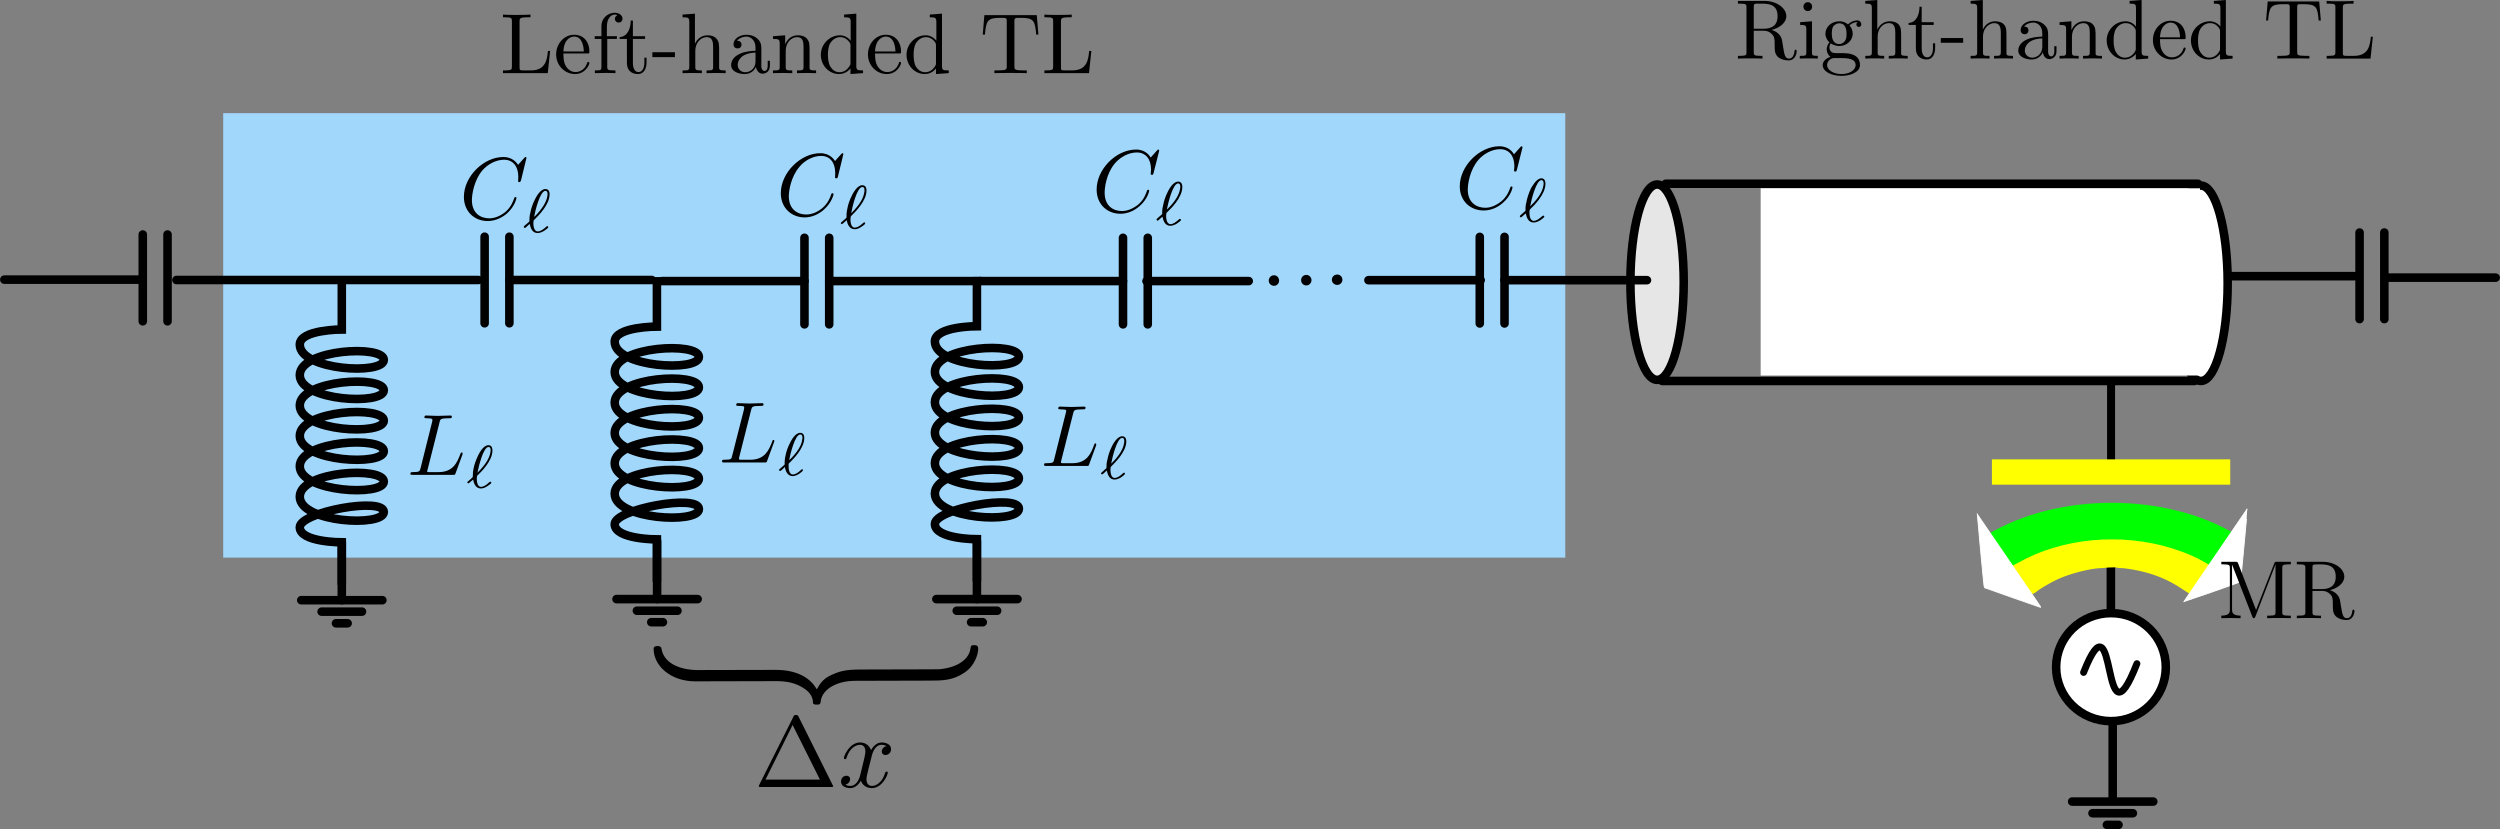 <?xml version="1.0" encoding="UTF-8" standalone="no"?>
<!-- Created with Inkscape (http://www.inkscape.org/) -->

<svg
   xmlns:dc="http://purl.org/dc/elements/1.1/"
   xmlns:cc="http://creativecommons.org/ns#"
   xmlns:rdf="http://www.w3.org/1999/02/22-rdf-syntax-ns#"
   xmlns:svg="http://www.w3.org/2000/svg"
   xmlns="http://www.w3.org/2000/svg"
   xmlns:sodipodi="http://sodipodi.sourceforge.net/DTD/sodipodi-0.dtd"
   xmlns:inkscape="http://www.inkscape.org/namespaces/inkscape"
   width="290.863mm"
   height="96.466mm"
   viewBox="0 0 290.863 96.466"
   version="1.1"
   id="svg8"
   inkscape:version="0.92.4 (5da689c313, 2019-01-14)"
   sodipodi:docname="CTL_MechanicResonator_circuit_model.svg">
  <rect x="0" y="0" width="290.863" height="96.466" fill="#808080" stroke="none"/>
  <defs
     id="defs2">
    <pattern
       y="0"
       x="0"
       height="6"
       width="6"
       patternUnits="userSpaceOnUse"
       id="EMFhbasepattern" />
  </defs>
  <sodipodi:namedview
     id="base"
     pagecolor="#ffffff"
     bordercolor="#666666"
     borderopacity="1.0"
     inkscape:pageopacity="0.0"
     inkscape:pageshadow="2"
     inkscape:zoom="0.35"
     inkscape:cx="135.25638"
     inkscape:cy="-107.51111"
     inkscape:document-units="mm"
     inkscape:current-layer="layer1"
     showgrid="false"
     fit-margin-top="0"
     fit-margin-left="0"
     fit-margin-right="0"
     fit-margin-bottom="0"
     inkscape:window-width="1920"
     inkscape:window-height="1017"
     inkscape:window-x="-8"
     inkscape:window-y="-8"
     inkscape:window-maximized="1" />
  <g
     inkscape:label="Layer 1"
     inkscape:groupmode="layer"
     id="layer1"
     transform="translate(56.229,-15.933)">
    <path
       id="path818"
       d="M 189.362,91.815 V 88.894 80.809"
       style="fill:none;stroke:#000000;stroke-width:0.995px;stroke-linecap:round;stroke-linejoin:round;stroke-miterlimit:4;stroke-dasharray:none;stroke-opacity:1"
       inkscape:connector-curvature="0" />
    <path
       id="path820"
       d="m 179.012,83.433 -1.164,-1.418 0.55,-0.402 c 1.46,-1.037 3.344,-1.99 5.059,-2.519 2.095,-0.656 3.746,-0.91 6.011,-0.91 3.831,0 7.345,1.058 10.52,3.154 0.423,0.275 1.355,0.275 1.397,0.339 0.021,0.064 -1.016,1.037 -1.651,1.799 l -1.143,1.376 -0.847,-0.55 c -1.376,-0.91 -2.582,-1.46 -4.127,-1.905 -0.952,-0.275 -2.476,-0.55 -3.111,-0.55 -0.339,0 -0.529,-0.106 -0.762,-0.085 -0.487,0.021 -0.254,0 -0.698,0.021 -0.445,0.021 -0.466,0.064 -0.741,0.064 -1.249,0 -3.831,0.656 -5.292,1.355 -0.847,0.402 -2.074,1.122 -2.434,1.439 -0.148,0.106 -0.275,0.212 -0.317,0.212 -0.042,0 -0.614,-0.635 -1.249,-1.418 z"
       style="fill:#ffff00;fill-opacity:1;fill-rule:nonzero;stroke:#ffff00;stroke-width:0.36px;stroke-linecap:butt;stroke-linejoin:miter;stroke-miterlimit:4;stroke-dasharray:none;stroke-opacity:1"
       inkscape:connector-curvature="0" />
    <path
       id="path822"
       d="m 175.964,80.237 -1.545,-1.566 0.656,-0.402 c 8.191,-4.911 20.616,-4.911 28.829,0.021 l 0.635,0.381 -1.524,1.503 c -0.825,0.825 -1.545,1.524 -1.587,1.566 -0.042,0.042 -0.318,-0.085 -0.635,-0.275 -1.185,-0.741 -2.582,-1.355 -4.254,-1.884 -6.011,-1.863 -12.89,-1.228 -18.055,1.693 -0.508,0.275 -0.91,0.508 -0.931,0.508 -0.021,0 -0.741,-0.698 -1.587,-1.545 z"
       style="fill:#00ff00;fill-opacity:1;fill-rule:nonzero;stroke:#00ff00;stroke-width:0.317px;stroke-linecap:butt;stroke-linejoin:miter;stroke-miterlimit:4;stroke-dasharray:none;stroke-opacity:1"
       inkscape:connector-curvature="0" />
    <path
       id="path824"
       d="m 189.574,96.768 v 12.023"
       style="fill:none;stroke:#000000;stroke-width:0.995px;stroke-linecap:round;stroke-linejoin:round;stroke-miterlimit:4;stroke-dasharray:none;stroke-opacity:1"
       inkscape:connector-curvature="0" />
    <path
       id="path826"
       d="m 194.294,109.193 h -9.44"
       style="fill:none;stroke:#000000;stroke-width:0.995px;stroke-linecap:round;stroke-linejoin:round;stroke-miterlimit:4;stroke-dasharray:none;stroke-opacity:1"
       inkscape:connector-curvature="0" />
    <path
       id="path828"
       d="m 191.923,110.548 h -4.699"
       style="fill:none;stroke:#000000;stroke-width:0.995px;stroke-linecap:round;stroke-linejoin:round;stroke-miterlimit:4;stroke-dasharray:none;stroke-opacity:1"
       inkscape:connector-curvature="0" />
    <path
       id="path830"
       d="m 190.251,111.902 h -1.355"
       style="fill:none;stroke:#000000;stroke-width:0.995px;stroke-linecap:round;stroke-linejoin:round;stroke-miterlimit:4;stroke-dasharray:none;stroke-opacity:1"
       inkscape:connector-curvature="0" />
    <path
       id="path832"
       d="M -30.261,29.099 H 125.884 V 80.809 H -30.261 Z"
       style="fill:#a1d7fb;fill-opacity:1;fill-rule:nonzero;stroke:none;stroke-width:0.265"
       inkscape:connector-curvature="0" />
    <path
       id="path834"
       d="m -35.701,48.509 h 9.292 25.844"
       style="fill:none;stroke:#000000;stroke-width:0.995px;stroke-linecap:round;stroke-linejoin:round;stroke-miterlimit:4;stroke-dasharray:none;stroke-opacity:1"
       inkscape:connector-curvature="0" />
    <path
       id="path836"
       d="M 19.607,48.509 H 3.034"
       style="fill:none;stroke:#000000;stroke-width:0.995px;stroke-linecap:round;stroke-linejoin:round;stroke-miterlimit:4;stroke-dasharray:none;stroke-opacity:1"
       inkscape:connector-curvature="0" />
    <path
       id="path838"
       d="M 0.155,53.546 V 43.471"
       style="fill:none;stroke:#000000;stroke-width:0.995px;stroke-linecap:round;stroke-linejoin:round;stroke-miterlimit:4;stroke-dasharray:none;stroke-opacity:1"
       inkscape:connector-curvature="0" />
    <path
       id="path840"
       d="M 3.034,53.546 V 43.471"
       style="fill:none;stroke:#000000;stroke-width:0.995px;stroke-linecap:round;stroke-linejoin:round;stroke-miterlimit:4;stroke-dasharray:none;stroke-opacity:1"
       inkscape:connector-curvature="0" />
    <path
       id="path842"
       d="M -39.617,53.314 V 43.217"
       style="fill:none;stroke:#000000;stroke-width:0.995px;stroke-linecap:round;stroke-linejoin:round;stroke-miterlimit:4;stroke-dasharray:none;stroke-opacity:1"
       inkscape:connector-curvature="0" />
    <path
       id="path844"
       d="M -36.738,53.314 V 43.217"
       style="fill:none;stroke:#000000;stroke-width:0.995px;stroke-linecap:round;stroke-linejoin:round;stroke-miterlimit:4;stroke-dasharray:none;stroke-opacity:1"
       inkscape:connector-curvature="0" />
    <path
       id="path846"
       d="m -55.725,48.466 h 4.191 11.62"
       style="fill:none;stroke:#000000;stroke-width:0.995px;stroke-linecap:round;stroke-linejoin:round;stroke-miterlimit:4;stroke-dasharray:none;stroke-opacity:1"
       inkscape:connector-curvature="0" />
    <path
       id="path848"
       d="m 137.568,37.312 h 16.404 45.529"
       style="fill:none;stroke:#000000;stroke-width:0.995px;stroke-linecap:round;stroke-linejoin:round;stroke-miterlimit:4;stroke-dasharray:none;stroke-opacity:1"
       inkscape:connector-curvature="0" />
    <path
       id="path850"
       d="m 137.145,60.256 h 16.404 45.55"
       style="fill:none;stroke:#000000;stroke-width:0.995px;stroke-linecap:round;stroke-linejoin:round;stroke-miterlimit:4;stroke-dasharray:none;stroke-opacity:1"
       inkscape:connector-curvature="0" />
    <path
       id="path852"
       d="M 221.176,53.06 V 42.984"
       style="fill:none;stroke:#000000;stroke-width:0.995px;stroke-linecap:round;stroke-linejoin:round;stroke-miterlimit:4;stroke-dasharray:none;stroke-opacity:1"
       inkscape:connector-curvature="0" />
    <path
       id="path854"
       d="M 218.297,53.06 V 42.984"
       style="fill:none;stroke:#000000;stroke-width:0.995px;stroke-linecap:round;stroke-linejoin:round;stroke-miterlimit:4;stroke-dasharray:none;stroke-opacity:1"
       inkscape:connector-curvature="0" />
    <path
       id="path856"
       d="m 234.129,48.234 h -3.344 -9.292"
       style="fill:none;stroke:#000000;stroke-width:0.995px;stroke-linecap:round;stroke-linejoin:round;stroke-miterlimit:4;stroke-dasharray:none;stroke-opacity:1"
       inkscape:connector-curvature="0" />
    <path
       id="path858"
       d="m 20.792,48.636 h 16.573"
       style="fill:none;stroke:#000000;stroke-width:0.995px;stroke-linecap:round;stroke-linejoin:round;stroke-miterlimit:4;stroke-dasharray:none;stroke-opacity:1"
       inkscape:connector-curvature="0" />
    <path
       id="path860"
       d="M 56.818,48.636 H 40.244"
       style="fill:none;stroke:#000000;stroke-width:0.995px;stroke-linecap:round;stroke-linejoin:round;stroke-miterlimit:4;stroke-dasharray:none;stroke-opacity:1"
       inkscape:connector-curvature="0" />
    <path
       id="path862"
       d="M 37.366,53.673 V 43.598"
       style="fill:none;stroke:#000000;stroke-width:0.995px;stroke-linecap:round;stroke-linejoin:round;stroke-miterlimit:4;stroke-dasharray:none;stroke-opacity:1"
       inkscape:connector-curvature="0" />
    <path
       id="path864"
       d="M 40.244,53.673 V 43.598"
       style="fill:none;stroke:#000000;stroke-width:0.995px;stroke-linecap:round;stroke-linejoin:round;stroke-miterlimit:4;stroke-dasharray:none;stroke-opacity:1"
       inkscape:connector-curvature="0" />
    <path
       id="path866"
       d="m 57.855,48.636 h 16.573"
       style="fill:none;stroke:#000000;stroke-width:0.995px;stroke-linecap:round;stroke-linejoin:round;stroke-miterlimit:4;stroke-dasharray:none;stroke-opacity:1"
       inkscape:connector-curvature="0" />
    <path
       id="path868"
       d="M 89.054,48.636 H 77.159"
       style="fill:none;stroke:#000000;stroke-width:0.995px;stroke-linecap:round;stroke-linejoin:round;stroke-miterlimit:4;stroke-dasharray:none;stroke-opacity:1"
       inkscape:connector-curvature="0" />
    <path
       id="path870"
       d="M 74.428,53.673 V 43.598"
       style="fill:none;stroke:#000000;stroke-width:0.995px;stroke-linecap:round;stroke-linejoin:round;stroke-miterlimit:4;stroke-dasharray:none;stroke-opacity:1"
       inkscape:connector-curvature="0" />
    <path
       id="path872"
       d="M 77.307,53.673 V 43.598"
       style="fill:none;stroke:#000000;stroke-width:0.995px;stroke-linecap:round;stroke-linejoin:round;stroke-miterlimit:4;stroke-dasharray:none;stroke-opacity:1"
       inkscape:connector-curvature="0" />
    <path
       id="path874"
       d="m 139.663,48.763 c 0,6.265 -1.376,11.366 -3.09,11.366 -1.714,0 -3.111,-5.101 -3.111,-11.366 0,-6.286 1.397,-11.366 3.111,-11.366 1.714,0 3.09,5.08 3.09,11.366 z"
       style="fill:#e6e6e6;fill-opacity:1;fill-rule:nonzero;stroke:#000000;stroke-width:0.995px;stroke-linecap:butt;stroke-linejoin:miter;stroke-miterlimit:4;stroke-dasharray:none;stroke-opacity:1"
       inkscape:connector-curvature="0" />
    <path
       id="path876"
       d="M 217.683,48.064 H 201.131"
       style="fill:none;stroke:#000000;stroke-width:0.995px;stroke-linecap:round;stroke-linejoin:round;stroke-miterlimit:4;stroke-dasharray:none;stroke-opacity:1"
       inkscape:connector-curvature="0" />
    <path
       id="path878"
       d="m 102.982,48.53 h 13.06"
       style="fill:none;stroke:#000000;stroke-width:0.995px;stroke-linecap:round;stroke-linejoin:round;stroke-miterlimit:4;stroke-dasharray:none;stroke-opacity:1"
       inkscape:connector-curvature="0" />
    <path
       id="path880"
       d="M 135.388,48.53 H 118.814"
       style="fill:none;stroke:#000000;stroke-width:0.995px;stroke-linecap:round;stroke-linejoin:round;stroke-miterlimit:4;stroke-dasharray:none;stroke-opacity:1"
       inkscape:connector-curvature="0" />
    <path
       id="path882"
       d="M 115.936,53.568 V 43.492"
       style="fill:none;stroke:#000000;stroke-width:0.995px;stroke-linecap:round;stroke-linejoin:round;stroke-miterlimit:4;stroke-dasharray:none;stroke-opacity:1"
       inkscape:connector-curvature="0" />
    <path
       id="path884"
       d="M 118.814,53.568 V 43.492"
       style="fill:none;stroke:#000000;stroke-width:0.995px;stroke-linecap:round;stroke-linejoin:round;stroke-miterlimit:4;stroke-dasharray:none;stroke-opacity:1"
       inkscape:connector-curvature="0" />
    <path
       id="path886"
       d="m 20.2,48.17 v 5.757 c 0,0 -4.911,0 -4.911,1.757 0,3.006 9.8,3.535 9.8,1.778 0,-1.778 -9.8,-1.249 -9.8,1.757 0,3.006 9.8,3.556 9.8,1.778 0,-1.778 -9.8,-1.249 -9.8,1.778 0,3.006 9.8,3.535 9.8,1.757 0,-1.757 -9.8,-1.228 -9.8,1.778 0,3.006 9.8,3.535 9.8,1.757 0,-1.757 -9.8,-1.228 -9.8,1.778 0,3.006 9.8,3.535 9.8,1.778 0,-1.778 -9.8,-1.249 -9.8,1.757 0,3.006 9.8,3.535 9.8,1.778 0,-1.778 -9.8,0 -9.8,1.757 0,1.778 4.911,1.778 4.911,1.778 v 4.953"
       style="fill:none;stroke:#000000;stroke-width:0.995px;stroke-linecap:butt;stroke-linejoin:miter;stroke-miterlimit:4;stroke-dasharray:none;stroke-opacity:1"
       inkscape:connector-curvature="0" />
    <path
       id="path888"
       d="m 57.431,48.128 v 5.757 c 0,0 -4.889,0 -4.889,1.778 0,3.006 9.779,3.535 9.779,1.757 0,-1.757 -9.779,-1.228 -9.779,1.778 0,3.006 9.779,3.535 9.779,1.778 0,-1.778 -9.779,-1.249 -9.779,1.757 0,3.006 9.779,3.535 9.779,1.778 0,-1.778 -9.779,-1.249 -9.779,1.757 0,3.006 9.779,3.556 9.779,1.778 0,-1.778 -9.779,-1.249 -9.779,1.778 0,3.006 9.779,3.535 9.779,1.757 0,-1.757 -9.779,-1.228 -9.779,1.778 0,3.006 9.779,3.535 9.779,1.757 0,-1.757 -9.779,0 -9.779,1.778 0,1.778 4.889,1.778 4.889,1.778 v 4.932"
       style="fill:none;stroke:#000000;stroke-width:0.995px;stroke-linecap:butt;stroke-linejoin:miter;stroke-miterlimit:4;stroke-dasharray:none;stroke-opacity:1"
       inkscape:connector-curvature="0" />
    <path
       id="path890"
       d="m 68.629,64.024 c 0.085,-0.36 0.106,-0.466 1.058,-0.466 0.296,0 0.381,0 0.381,-0.191 0,-0.127 -0.106,-0.127 -0.169,-0.127 -0.317,0 -1.143,0.042 -1.482,0.042 -0.296,0 -1.037,-0.042 -1.333,-0.042 -0.064,0 -0.191,0 -0.191,0.212 0,0.106 0.085,0.106 0.275,0.106 0.021,0 0.212,0 0.381,0.021 0.169,0.021 0.275,0.021 0.275,0.169 0,0.021 0,0.064 -0.042,0.191 l -1.355,5.397 c -0.085,0.402 -0.106,0.487 -0.91,0.487 -0.19,0 -0.275,0 -0.275,0.191 0,0.127 0.085,0.127 0.275,0.127 h 4.678 c 0.233,0 0.233,0 0.296,-0.19 l 0.804,-2.18 c 0.021,-0.106 0.021,-0.127 0.021,-0.127 0,-0.042 -0.021,-0.127 -0.106,-0.127 -0.085,0 -0.106,0.064 -0.169,0.233 -0.339,0.91 -0.783,2.074 -2.519,2.074 h -0.952 -0.233 c -0.106,-0.021 -0.127,-0.042 -0.127,-0.127 0,-0.021 0,-0.042 0.042,-0.212 z m 0,0 z"
       style="fill:#000000;fill-opacity:1;fill-rule:nonzero;stroke:none;stroke-width:0.265"
       inkscape:connector-curvature="0" />
    <path
       id="path892"
       d="m 72.544,70.67 c 0.085,0.466 0.296,1.058 0.889,1.058 0.233,0 0.487,-0.085 0.762,-0.254 0.106,-0.064 0.466,-0.339 0.466,-0.423 0,-0.042 -0.042,-0.127 -0.106,-0.127 -0.042,0 -0.042,0 -0.169,0.106 -0.296,0.275 -0.614,0.508 -0.931,0.508 -0.487,0 -0.487,-0.825 -0.487,-0.974 0,-0.085 0,-0.085 0.021,-0.233 0.021,-0.064 0.021,-0.085 0.085,-0.148 0.381,-0.381 1.736,-1.672 1.736,-2.879 0,-0.127 0,-0.614 -0.487,-0.614 -0.571,0 -1.058,0.91 -1.164,1.122 -0.296,0.593 -0.466,1.164 -0.529,1.524 -0.127,0.466 -0.127,0.72 -0.127,1.058 -0.042,0.042 -0.444,0.402 -0.508,0.466 -0.106,0.106 -0.127,0.106 -0.127,0.148 0,0.042 0.064,0.127 0.127,0.127 0.042,0 0.233,-0.169 0.275,-0.212 z m 0.508,-0.804 c 0.127,-0.698 0.677,-2.984 1.27,-2.984 0.169,0 0.254,0.106 0.254,0.36 0,0.085 0,0.72 -0.614,1.587 -0.36,0.508 -0.741,0.889 -0.91,1.037 z m 0,0 z"
       style="fill:#000000;fill-opacity:1;fill-rule:nonzero;stroke:none;stroke-width:0.265"
       inkscape:connector-curvature="0" />
    <path
       id="path894"
       d="m 31.164,63.622 c 0.085,-0.36 0.127,-0.466 1.058,-0.466 0.318,0 0.381,0 0.381,-0.191 0,-0.127 -0.106,-0.127 -0.148,-0.127 -0.339,0 -1.164,0.042 -1.482,0.042 -0.318,0 -1.058,-0.042 -1.355,-0.042 -0.064,0 -0.191,0 -0.191,0.212 0,0.106 0.106,0.106 0.296,0.106 0,0 0.191,0 0.381,0.021 0.169,0.021 0.254,0.021 0.254,0.169 0,0.021 0,0.064 -0.021,0.191 l -1.376,5.397 c -0.085,0.402 -0.106,0.487 -0.91,0.487 -0.169,0 -0.275,0 -0.275,0.191 0,0.127 0.106,0.127 0.275,0.127 h 4.678 c 0.233,0 0.233,0 0.296,-0.19 l 0.804,-2.18 c 0.042,-0.106 0.042,-0.127 0.042,-0.127 0,-0.042 -0.042,-0.127 -0.106,-0.127 -0.106,0 -0.106,0.064 -0.169,0.233 -0.36,0.91 -0.804,2.074 -2.54,2.074 h -0.952 -0.212 c -0.106,-0.021 -0.148,-0.042 -0.148,-0.127 0,-0.021 0,-0.042 0.042,-0.212 z m 0,0 z"
       style="fill:#000000;fill-opacity:1;fill-rule:nonzero;stroke:none;stroke-width:0.265"
       inkscape:connector-curvature="0" />
    <path
       id="path896"
       d="m 35.08,70.268 c 0.085,0.466 0.318,1.058 0.91,1.058 0.212,0 0.466,-0.085 0.741,-0.254 0.106,-0.064 0.466,-0.339 0.466,-0.423 0,-0.042 -0.042,-0.127 -0.106,-0.127 -0.021,0 -0.042,0 -0.148,0.106 -0.296,0.275 -0.614,0.508 -0.931,0.508 -0.487,0 -0.487,-0.825 -0.487,-0.974 0,-0.085 0,-0.085 0,-0.233 0.021,-0.064 0.021,-0.085 0.106,-0.148 0.381,-0.381 1.714,-1.672 1.714,-2.879 0,-0.127 0,-0.614 -0.466,-0.614 -0.593,0 -1.058,0.91 -1.164,1.122 -0.318,0.593 -0.487,1.164 -0.55,1.524 -0.106,0.466 -0.106,0.72 -0.106,1.058 -0.042,0.042 -0.466,0.402 -0.529,0.466 -0.106,0.106 -0.127,0.106 -0.127,0.148 0,0.042 0.064,0.127 0.127,0.127 0.064,0 0.233,-0.169 0.296,-0.212 z m 0.508,-0.804 c 0.127,-0.698 0.677,-2.984 1.291,-2.984 0.148,0 0.254,0.106 0.254,0.36 0,0.085 0,0.72 -0.614,1.587 -0.381,0.508 -0.741,0.889 -0.931,1.037 z m 0,0 z"
       style="fill:#000000;fill-opacity:1;fill-rule:nonzero;stroke:none;stroke-width:0.265"
       inkscape:connector-curvature="0" />
    <path
       id="path898"
       d="m 120.91,33.078 c 0,-0.042 -0.021,-0.127 -0.127,-0.127 -0.021,0 -0.042,0.021 -0.148,0.127 l -0.72,0.804 c -0.085,-0.148 -0.55,-0.931 -1.693,-0.931 -2.307,0 -4.614,2.286 -4.614,4.657 0,1.693 1.206,2.815 2.794,2.815 0.889,0 1.672,-0.402 2.222,-0.889 0.952,-0.825 1.122,-1.757 1.122,-1.799 0,-0.106 -0.106,-0.106 -0.127,-0.106 -0.064,0 -0.106,0.021 -0.127,0.106 -0.106,0.296 -0.339,1.037 -1.058,1.63 -0.699,0.55 -1.333,0.741 -1.863,0.741 -0.931,0 -2.032,-0.529 -2.032,-2.117 0,-0.614 0.212,-2.265 1.249,-3.471 0.635,-0.72 1.587,-1.228 2.519,-1.228 1.037,0 1.651,0.783 1.651,1.968 0,0.423 -0.042,0.423 -0.042,0.529 0,0.106 0.127,0.106 0.148,0.106 0.127,0 0.127,-0.021 0.191,-0.212 z m 0,0 z"
       style="fill:#000000;fill-opacity:1;fill-rule:nonzero;stroke:none;stroke-width:0.265"
       inkscape:connector-curvature="0" />
    <path
       id="path900"
       d="m 121.291,40.762 c 0.085,0.466 0.296,1.058 0.91,1.058 0.233,0 0.487,-0.085 0.762,-0.254 0.106,-0.064 0.487,-0.339 0.487,-0.423 0,-0.042 -0.064,-0.127 -0.127,-0.127 -0.021,0 -0.042,0 -0.148,0.085 -0.318,0.275 -0.635,0.529 -0.953,0.529 -0.508,0 -0.508,-0.847 -0.508,-0.995 0,-0.085 0,-0.085 0.021,-0.233 0.021,-0.064 0.021,-0.085 0.106,-0.169 0.381,-0.36 1.736,-1.672 1.736,-2.921 0,-0.106 0,-0.635 -0.466,-0.635 -0.593,0 -1.079,0.952 -1.206,1.143 -0.296,0.614 -0.466,1.206 -0.529,1.566 -0.127,0.487 -0.127,0.72 -0.127,1.079 -0.042,0.042 -0.466,0.423 -0.529,0.466 -0.106,0.106 -0.127,0.106 -0.127,0.169 0,0.042 0.064,0.127 0.127,0.127 0.042,0 0.254,-0.19 0.296,-0.233 z m 0.508,-0.825 c 0.127,-0.72 0.698,-3.048 1.312,-3.048 0.148,0 0.254,0.127 0.254,0.381 0,0.085 0,0.72 -0.635,1.609 -0.36,0.508 -0.762,0.889 -0.931,1.058 z m 0,0 z"
       style="fill:#000000;fill-opacity:1;fill-rule:nonzero;stroke:none;stroke-width:0.265"
       inkscape:connector-curvature="0" />
    <path
       id="path902"
       d="m 78.64,33.459 c 0,-0.042 -0.021,-0.127 -0.106,-0.127 -0.042,0 -0.064,0.021 -0.169,0.127 l -0.72,0.804 c -0.085,-0.148 -0.55,-0.931 -1.693,-0.931 -2.307,0 -4.593,2.265 -4.593,4.657 0,1.693 1.206,2.815 2.773,2.815 0.889,0 1.672,-0.402 2.222,-0.889 0.952,-0.825 1.122,-1.757 1.122,-1.799 0,-0.106 -0.106,-0.106 -0.127,-0.106 -0.064,0 -0.106,0.021 -0.127,0.106 -0.106,0.296 -0.339,1.037 -1.037,1.63 -0.72,0.55 -1.355,0.741 -1.884,0.741 -0.931,0 -2.011,-0.529 -2.011,-2.138 0,-0.593 0.191,-2.244 1.228,-3.45 0.635,-0.72 1.587,-1.228 2.519,-1.228 1.037,0 1.651,0.783 1.651,1.968 0,0.423 -0.042,0.423 -0.042,0.529 0,0.106 0.127,0.106 0.148,0.106 0.127,0 0.127,-0.021 0.191,-0.212 z m 0,0 z"
       style="fill:#000000;fill-opacity:1;fill-rule:nonzero;stroke:none;stroke-width:0.265"
       inkscape:connector-curvature="0" />
    <path
       id="path904"
       d="m 79.021,41.143 c 0.085,0.466 0.296,1.058 0.91,1.058 0.233,0 0.487,-0.085 0.762,-0.254 0.106,-0.064 0.487,-0.339 0.487,-0.423 0,-0.042 -0.064,-0.127 -0.127,-0.127 -0.021,0 -0.042,0 -0.148,0.085 -0.318,0.275 -0.635,0.529 -0.952,0.529 -0.508,0 -0.508,-0.847 -0.508,-0.995 0,-0.085 0,-0.085 0.021,-0.233 0.021,-0.064 0.021,-0.085 0.106,-0.169 0.381,-0.36 1.757,-1.672 1.757,-2.921 0,-0.106 0,-0.635 -0.487,-0.635 -0.593,0 -1.079,0.931 -1.185,1.143 -0.318,0.614 -0.487,1.206 -0.55,1.566 -0.127,0.487 -0.127,0.72 -0.127,1.079 -0.042,0.042 -0.466,0.423 -0.529,0.466 -0.106,0.106 -0.127,0.106 -0.127,0.169 0,0.042 0.064,0.127 0.127,0.127 0.064,0 0.254,-0.19 0.296,-0.233 z m 0.508,-0.825 c 0.127,-0.72 0.699,-3.048 1.312,-3.048 0.148,0 0.254,0.127 0.254,0.381 0,0.064 0,0.72 -0.635,1.609 -0.36,0.508 -0.741,0.889 -0.931,1.058 z m 0,0 z"
       style="fill:#000000;fill-opacity:1;fill-rule:nonzero;stroke:none;stroke-width:0.265"
       inkscape:connector-curvature="0" />
    <path
       id="path906"
       d="m 41.895,33.861 c 0,-0.021 -0.021,-0.106 -0.106,-0.106 -0.042,0 -0.042,0.021 -0.169,0.127 l -0.698,0.783 c -0.106,-0.148 -0.572,-0.91 -1.714,-0.91 -2.286,0 -4.593,2.265 -4.593,4.657 0,1.672 1.206,2.815 2.773,2.815 0.889,0 1.672,-0.402 2.222,-0.889 0.952,-0.847 1.143,-1.778 1.143,-1.799 0,-0.127 -0.127,-0.127 -0.148,-0.127 -0.064,0 -0.106,0.042 -0.127,0.127 -0.085,0.275 -0.339,1.016 -1.037,1.609 -0.698,0.571 -1.355,0.741 -1.884,0.741 -0.91,0 -2.011,-0.529 -2.011,-2.117 0,-0.593 0.212,-2.244 1.249,-3.45 0.614,-0.741 1.587,-1.249 2.498,-1.249 1.058,0 1.651,0.783 1.651,1.99 0,0.402 -0.021,0.402 -0.021,0.529 0,0.085 0.106,0.085 0.148,0.085 0.127,0 0.127,0 0.191,-0.212 z m 0,0 z"
       style="fill:#000000;fill-opacity:1;fill-rule:nonzero;stroke:none;stroke-width:0.265"
       inkscape:connector-curvature="0" />
    <path
       id="path908"
       d="m 42.276,41.545 c 0.085,0.466 0.318,1.058 0.931,1.058 0.212,0 0.466,-0.064 0.741,-0.254 0.127,-0.064 0.487,-0.339 0.487,-0.402 0,-0.064 -0.042,-0.148 -0.106,-0.148 -0.042,0 -0.042,0 -0.169,0.106 -0.296,0.275 -0.614,0.508 -0.953,0.508 -0.487,0 -0.487,-0.825 -0.487,-0.974 0,-0.106 0,-0.106 0.021,-0.233 0,-0.064 0,-0.085 0.085,-0.169 0.381,-0.381 1.757,-1.693 1.757,-2.921 0,-0.127 0,-0.635 -0.487,-0.635 -0.593,0 -1.079,0.931 -1.185,1.143 -0.318,0.614 -0.487,1.185 -0.55,1.566 -0.106,0.466 -0.106,0.72 -0.106,1.079 -0.064,0.042 -0.466,0.402 -0.529,0.466 -0.127,0.106 -0.127,0.106 -0.127,0.148 0,0.064 0.064,0.127 0.127,0.127 0.042,0 0.233,-0.169 0.275,-0.212 z m 0.529,-0.804 c 0.127,-0.741 0.677,-3.048 1.291,-3.048 0.169,0 0.254,0.106 0.254,0.36 0,0.085 0,0.741 -0.614,1.609 -0.381,0.529 -0.762,0.91 -0.931,1.079 z m 0,0 z"
       style="fill:#000000;fill-opacity:1;fill-rule:nonzero;stroke:none;stroke-width:0.265"
       inkscape:connector-curvature="0" />
    <path
       id="path910"
       d="m 5.023,34.306 c 0,-0.042 -0.021,-0.106 -0.106,-0.106 -0.042,0 -0.064,0 -0.169,0.127 l -0.698,0.783 c -0.106,-0.148 -0.572,-0.91 -1.714,-0.91 -2.307,0 -4.593,2.265 -4.593,4.635 0,1.693 1.206,2.815 2.773,2.815 0.889,0 1.672,-0.402 2.222,-0.868 0.952,-0.847 1.122,-1.778 1.122,-1.82 0,-0.106 -0.106,-0.106 -0.127,-0.106 -0.064,0 -0.106,0.042 -0.127,0.106 -0.106,0.296 -0.339,1.037 -1.037,1.63 -0.72,0.571 -1.355,0.741 -1.884,0.741 -0.931,0 -2.011,-0.529 -2.011,-2.117 0,-0.593 0.212,-2.265 1.228,-3.471 0.635,-0.72 1.587,-1.228 2.519,-1.228 1.037,0 1.651,0.783 1.651,1.968 0,0.423 -0.021,0.423 -0.021,0.529 0,0.106 0.106,0.106 0.127,0.106 0.127,0 0.127,-0.021 0.212,-0.212 z m 0,0 z"
       style="fill:#000000;fill-opacity:1;fill-rule:nonzero;stroke:none;stroke-width:0.265"
       inkscape:connector-curvature="0" />
    <path
       id="path912"
       d="m 5.404,41.989 c 0.085,0.466 0.296,1.058 0.91,1.058 0.233,0 0.487,-0.085 0.762,-0.254 0.106,-0.064 0.487,-0.339 0.487,-0.423 0,-0.042 -0.042,-0.127 -0.127,-0.127 -0.021,0 -0.042,0 -0.148,0.106 -0.317,0.275 -0.635,0.508 -0.952,0.508 -0.508,0 -0.508,-0.847 -0.508,-0.974 0,-0.106 0,-0.106 0.021,-0.254 0.021,-0.064 0.021,-0.085 0.106,-0.148 0.381,-0.381 1.757,-1.693 1.757,-2.942 0,-0.106 0,-0.614 -0.487,-0.614 -0.593,0 -1.079,0.931 -1.185,1.143 -0.317,0.614 -0.487,1.185 -0.55,1.545 -0.127,0.487 -0.127,0.741 -0.127,1.079 -0.042,0.064 -0.466,0.423 -0.529,0.466 -0.106,0.127 -0.127,0.127 -0.127,0.169 0,0.042 0.064,0.127 0.127,0.127 0.064,0 0.254,-0.169 0.296,-0.233 z m 0.508,-0.825 c 0.127,-0.72 0.699,-3.027 1.312,-3.027 0.148,0 0.254,0.106 0.254,0.36 0,0.085 0,0.72 -0.635,1.609 -0.36,0.508 -0.741,0.91 -0.931,1.058 z m 0,0 z"
       style="fill:#000000;fill-opacity:1;fill-rule:nonzero;stroke:none;stroke-width:0.265"
       inkscape:connector-curvature="0" />
    <path
       id="path914"
       d="m 24.877,93.89 c -1.46,0 -3.895,-0.508 -4.17,-2.603 -0.064,-0.127 -0.233,-0.19 -0.423,-0.19 -0.466,0 -0.466,0.212 -0.466,0.402 0.042,1.884 1.947,3.683 4.784,3.704 l 8.636,-0.021 c 1.482,-0.021 2.667,-0.021 3.916,0.741 1.122,0.656 1.206,1.418 1.206,1.841 0.064,0.106 0.233,0.169 0.487,0.148 0.339,0 0.339,-0.085 0.402,-0.296 0.085,-1.27 1.439,-2.222 3.26,-2.434 0.423,-0.042 0.529,-0.042 1.884,-0.042 l 7.451,-0.021 c 1.587,0 2.773,0 4.17,-0.952 1.185,-0.804 1.566,-2.138 1.566,-2.773 -0.021,-0.191 -0.021,-0.402 -0.487,-0.402 -0.36,0 -0.36,0.127 -0.402,0.317 -0.106,1.206 -1.333,2.18 -3.217,2.434 -0.36,0.064 -0.402,0.064 -1.778,0.064 l -7.916,0.021 c -1.693,0.021 -2.349,0.169 -3.577,0.783 -0.762,0.423 -1.101,0.974 -1.397,1.524 -0.91,-1.587 -2.688,-2.286 -4.889,-2.265 z m 0,0 z"
       style="fill:#000000;fill-opacity:1;fill-rule:nonzero;stroke:none;stroke-width:0.265"
       inkscape:connector-curvature="0" />
    <path
       id="path916"
       d="m 202.951,48.89 c 0,6.286 -1.397,11.366 -3.111,11.366 -1.714,0 -3.09,-5.08 -3.09,-11.366 0,-6.265 1.376,-11.366 3.09,-11.366 1.714,0 3.111,5.101 3.111,11.366 z"
       style="fill:#ffffff;fill-opacity:1;fill-rule:nonzero;stroke:#000000;stroke-width:0.995px;stroke-linecap:butt;stroke-linejoin:miter;stroke-miterlimit:4;stroke-dasharray:none;stroke-opacity:1"
       inkscape:connector-curvature="0" />
    <path
       id="path918"
       d="m 57.431,78.904 v 6.731"
       style="fill:none;stroke:#000000;stroke-width:0.995px;stroke-linecap:round;stroke-linejoin:round;stroke-miterlimit:4;stroke-dasharray:none;stroke-opacity:1"
       inkscape:connector-curvature="0" />
    <path
       id="path920"
       d="m 62.152,85.635 h -9.44"
       style="fill:none;stroke:#000000;stroke-width:0.995px;stroke-linecap:round;stroke-linejoin:round;stroke-miterlimit:4;stroke-dasharray:none;stroke-opacity:1"
       inkscape:connector-curvature="0" />
    <path
       id="path922"
       d="m 59.781,86.989 h -4.699"
       style="fill:none;stroke:#000000;stroke-width:0.995px;stroke-linecap:round;stroke-linejoin:round;stroke-miterlimit:4;stroke-dasharray:none;stroke-opacity:1"
       inkscape:connector-curvature="0" />
    <path
       id="path924"
       d="m 58.109,88.323 h -1.355"
       style="fill:none;stroke:#000000;stroke-width:0.995px;stroke-linecap:round;stroke-linejoin:round;stroke-miterlimit:4;stroke-dasharray:none;stroke-opacity:1"
       inkscape:connector-curvature="0" />
    <path
       id="path926"
       d="m 20.221,78.904 v 6.731"
       style="fill:none;stroke:#000000;stroke-width:0.995px;stroke-linecap:round;stroke-linejoin:round;stroke-miterlimit:4;stroke-dasharray:none;stroke-opacity:1"
       inkscape:connector-curvature="0" />
    <path
       id="path928"
       d="m 24.941,85.635 h -9.44"
       style="fill:none;stroke:#000000;stroke-width:0.995px;stroke-linecap:round;stroke-linejoin:round;stroke-miterlimit:4;stroke-dasharray:none;stroke-opacity:1"
       inkscape:connector-curvature="0" />
    <path
       id="path930"
       d="m 22.591,86.989 h -4.72"
       style="fill:none;stroke:#000000;stroke-width:0.995px;stroke-linecap:round;stroke-linejoin:round;stroke-miterlimit:4;stroke-dasharray:none;stroke-opacity:1"
       inkscape:connector-curvature="0" />
    <path
       id="path932"
       d="m 20.898,88.323 h -1.355"
       style="fill:none;stroke:#000000;stroke-width:0.995px;stroke-linecap:round;stroke-linejoin:round;stroke-miterlimit:4;stroke-dasharray:none;stroke-opacity:1"
       inkscape:connector-curvature="0" />
    <path
       id="path934"
       d="m -16.461,48.509 v 5.757 c 0,0 -4.889,0 -4.889,1.757 0,3.006 9.779,3.556 9.779,1.778 0,-1.778 -9.779,-1.249 -9.779,1.778 0,3.006 9.779,3.535 9.779,1.757 0,-1.757 -9.779,-1.228 -9.779,1.778 0,3.006 9.779,3.535 9.779,1.757 0,-1.757 -9.779,-1.228 -9.779,1.778 0,3.006 9.779,3.535 9.779,1.778 0,-1.778 -9.779,-1.249 -9.779,1.757 0,3.006 9.779,3.535 9.779,1.778 0,-1.778 -9.779,-1.249 -9.779,1.757 0,3.027 9.779,3.556 9.779,1.778 0,-1.778 -9.779,0 -9.779,1.778 0,1.757 4.889,1.757 4.889,1.757 v 4.953"
       style="fill:none;stroke:#000000;stroke-width:0.995px;stroke-linecap:butt;stroke-linejoin:miter;stroke-miterlimit:4;stroke-dasharray:none;stroke-opacity:1"
       inkscape:connector-curvature="0" />
    <path
       id="path936"
       d="m -16.461,79.031 v 6.731"
       style="fill:none;stroke:#000000;stroke-width:0.995px;stroke-linecap:round;stroke-linejoin:round;stroke-miterlimit:4;stroke-dasharray:none;stroke-opacity:1"
       inkscape:connector-curvature="0" />
    <path
       id="path938"
       d="m -11.741,85.762 h -9.44"
       style="fill:none;stroke:#000000;stroke-width:0.995px;stroke-linecap:round;stroke-linejoin:round;stroke-miterlimit:4;stroke-dasharray:none;stroke-opacity:1"
       inkscape:connector-curvature="0" />
    <path
       id="path940"
       d="m -14.111,87.095 h -4.699"
       style="fill:none;stroke:#000000;stroke-width:0.995px;stroke-linecap:round;stroke-linejoin:round;stroke-miterlimit:4;stroke-dasharray:none;stroke-opacity:1"
       inkscape:connector-curvature="0" />
    <path
       id="path942"
       d="m -15.784,88.45 h -1.355"
       style="fill:none;stroke:#000000;stroke-width:0.995px;stroke-linecap:round;stroke-linejoin:round;stroke-miterlimit:4;stroke-dasharray:none;stroke-opacity:1"
       inkscape:connector-curvature="0" />
    <path
       id="path944"
       d="m 92.589,48.593 c 0,0.317 -0.254,0.593 -0.593,0.593 -0.339,0 -0.614,-0.275 -0.614,-0.593 0,-0.36 0.275,-0.635 0.614,-0.635 0.339,0 0.593,0.275 0.593,0.635 z m 0,0 z"
       style="fill:#000000;fill-opacity:1;fill-rule:nonzero;stroke:none;stroke-width:0.265"
       inkscape:connector-curvature="0" />
    <path
       id="path946"
       d="m 96.357,48.53 c 0,0.339 -0.275,0.614 -0.593,0.614 -0.36,0 -0.614,-0.275 -0.614,-0.614 0,-0.339 0.254,-0.614 0.614,-0.614 0.318,0 0.593,0.275 0.593,0.614 z m 0,0 z"
       style="fill:#000000;fill-opacity:1;fill-rule:nonzero;stroke:none;stroke-width:0.265"
       inkscape:connector-curvature="0" />
    <path
       id="path948"
       d="m 99.955,48.488 c 0,0.317 -0.275,0.593 -0.593,0.593 -0.36,0 -0.635,-0.275 -0.635,-0.593 0,-0.36 0.275,-0.614 0.635,-0.614 0.318,0 0.593,0.254 0.593,0.614 z m 0,0 z"
       style="fill:#000000;fill-opacity:1;fill-rule:nonzero;stroke:none;stroke-width:0.265"
       inkscape:connector-curvature="0" />
    <path
       id="path950"
       d="m 149.104,38.328 h 50.143 v 20.807 H 149.104 Z"
       style="fill:#ffffff;fill-opacity:1;fill-rule:nonzero;stroke:#ffffff;stroke-width:0.974px;stroke-linecap:butt;stroke-linejoin:miter;stroke-miterlimit:4;stroke-dasharray:none;stroke-opacity:1"
       inkscape:connector-curvature="0" />
    <path
       id="path952"
       d="M 189.383,69.548 V 67.051 60.087"
       style="fill:none;stroke:#000000;stroke-width:0.931px;stroke-linecap:butt;stroke-linejoin:round;stroke-miterlimit:4;stroke-dasharray:none;stroke-opacity:1"
       inkscape:connector-curvature="0" />
    <path
       id="path954"
       d="m 175.795,69.654 h 27.178 v 2.392 h -27.178 z"
       style="fill:#ffff00;fill-opacity:1;fill-rule:nonzero;stroke:#ffff00;stroke-width:0.55px;stroke-linecap:butt;stroke-linejoin:miter;stroke-miterlimit:4;stroke-dasharray:none;stroke-opacity:1"
       inkscape:connector-curvature="0" />
    <path
       id="path956"
       d="m 182.991,93.551 c 0,3.471 2.857,6.286 6.392,6.286 3.514,0 6.371,-2.815 6.371,-6.286 0,-3.471 -2.857,-6.286 -6.371,-6.286 -3.535,0 -6.392,2.815 -6.392,6.286 z"
       style="fill:#ffffff;fill-opacity:1;fill-rule:nonzero;stroke:#000000;stroke-width:0.995px;stroke-linecap:butt;stroke-linejoin:miter;stroke-miterlimit:4;stroke-dasharray:none;stroke-opacity:1"
       inkscape:connector-curvature="0" />
    <path
       id="path958"
       d="m 177.932,85.465 c -1.778,-0.635 -3.26,-1.164 -3.281,-1.164 -0.042,-0.021 -0.127,-0.868 -0.445,-4.276 -0.212,-2.349 -0.381,-4.254 -0.381,-4.254 0,0 4.847,7.07 7.154,10.456 0.148,0.212 0.254,0.381 0.233,0.381 0,0 -1.482,-0.508 -3.281,-1.143 z"
       style="fill:#ffffff;fill-opacity:1;fill-rule:nonzero;stroke:#ffffff;stroke-width:0.106px;stroke-linecap:butt;stroke-linejoin:miter;stroke-miterlimit:4;stroke-dasharray:none;stroke-opacity:1"
       inkscape:connector-curvature="0" />
    <path
       id="path960"
       d="m 201.131,84.809 c 1.799,-0.635 3.281,-1.164 3.302,-1.185 0.021,0 0.106,-0.868 0.423,-4.254 0.212,-2.349 0.402,-4.254 0.381,-4.254 0,0 -4.826,7.07 -7.133,10.456 -0.148,0.212 -0.254,0.381 -0.254,0.381 0.021,0 1.503,-0.529 3.281,-1.143 z"
       style="fill:#ffffff;fill-opacity:1;fill-rule:nonzero;stroke:#ffffff;stroke-width:0.106px;stroke-linecap:butt;stroke-linejoin:miter;stroke-miterlimit:4;stroke-dasharray:none;stroke-opacity:1"
       inkscape:connector-curvature="0" />
    <path
       id="path962"
       d="m 204.179,81.507 c -0.085,-0.212 -0.127,-0.212 -0.36,-0.212 h -1.609 v 0.296 h 0.233 c 0.741,0 0.762,0.106 0.762,0.466 v 4.805 c 0,0.254 0,0.698 -0.995,0.698 v 0.296 c 0.339,0 0.804,-0.021 1.122,-0.021 0.318,0 0.804,0.021 1.122,0.021 v -0.296 c -0.995,0 -0.995,-0.444 -0.995,-0.698 v -5.186 h 0.021 l 2.328,5.969 c 0.042,0.127 0.085,0.212 0.169,0.212 0.106,0 0.148,-0.064 0.191,-0.169 l 2.349,-6.096 v 5.524 c 0,0.339 0,0.444 -0.741,0.444 h -0.233 v 0.296 c 0.36,-0.021 1.016,-0.021 1.397,-0.021 0.36,0 0.995,0 1.355,0.021 v -0.296 h -0.233 c -0.741,0 -0.762,-0.106 -0.762,-0.444 v -5.059 c 0,-0.36 0.021,-0.466 0.762,-0.466 H 210.296 V 81.296 h -1.609 c -0.254,0 -0.254,0.021 -0.318,0.19 l -2.117,5.419 z m 0,0 z"
       style="fill:#000000;fill-opacity:1;fill-rule:nonzero;stroke:none;stroke-width:0.265"
       inkscape:connector-curvature="0" />
    <path
       id="path964"
       d="m 212.815,84.471 v -2.476 c 0,-0.233 0,-0.36 0.212,-0.381 0.085,-0.021 0.381,-0.021 0.571,-0.021 0.868,0 1.926,0.042 1.926,1.439 0,0.656 -0.233,1.439 -1.651,1.439 z m 2.032,0.127 c 0.91,-0.233 1.672,-0.825 1.672,-1.566 0,-0.931 -1.101,-1.736 -2.498,-1.736 h -3.027 v 0.296 h 0.233 c 0.741,0 0.762,0.106 0.762,0.466 v 5.059 c 0,0.339 -0.021,0.444 -0.762,0.444 h -0.233 v 0.296 c 0.339,-0.021 1.037,-0.021 1.397,-0.021 0.381,0 1.079,0 1.418,0.021 v -0.296 h -0.233 c -0.741,0 -0.762,-0.106 -0.762,-0.444 v -2.434 h 1.101 c 0.148,0 0.55,0 0.91,0.339 0.36,0.317 0.36,0.635 0.36,1.27 0,0.614 0,1.016 0.381,1.376 0.402,0.339 0.931,0.402 1.206,0.402 0.762,0 0.931,-0.783 0.931,-1.058 0,-0.042 0,-0.148 -0.127,-0.148 -0.106,0 -0.106,0.085 -0.127,0.148 -0.064,0.677 -0.381,0.847 -0.635,0.847 -0.466,0 -0.529,-0.487 -0.677,-1.376 l -0.127,-0.762 c -0.169,-0.635 -0.635,-0.952 -1.164,-1.122 z m 0,0 z"
       style="fill:#000000;fill-opacity:1;fill-rule:nonzero;stroke:none;stroke-width:0.265"
       inkscape:connector-curvature="0" />
    <path
       id="path966"
       d="m 7.775,21.86 h -0.254 c -0.106,1.016 -0.254,2.265 -1.99,2.265 h -0.825 c -0.466,0 -0.487,-0.042 -0.487,-0.381 v -5.313 c 0,-0.339 0,-0.487 0.952,-0.487 h 0.318 v -0.317 c -0.36,0.042 -1.27,0.042 -1.672,0.042 -0.381,0 -1.164,0 -1.524,-0.042 v 0.317 h 0.233 c 0.783,0 0.804,0.106 0.804,0.466 v 5.249 c 0,0.36 -0.021,0.466 -0.804,0.466 h -0.233 v 0.317 h 5.207 z m 0,0 z"
       style="fill:#000000;fill-opacity:1;fill-rule:nonzero;stroke:none;stroke-width:0.265"
       inkscape:connector-curvature="0" />
    <path
       id="path968"
       d="m 9.32,21.924 c 0.064,-1.482 0.889,-1.736 1.249,-1.736 1.016,0 1.122,1.355 1.122,1.736 z m 0,0.233 h 2.773 c 0.212,0 0.254,0 0.254,-0.233 0,-0.974 -0.55,-1.947 -1.778,-1.947 -1.164,0 -2.095,1.037 -2.095,2.286 0,1.333 1.058,2.286 2.201,2.286 1.206,0 1.672,-1.101 1.672,-1.291 0,-0.085 -0.085,-0.127 -0.148,-0.127 -0.064,0 -0.106,0.064 -0.127,0.148 -0.339,1.037 -1.249,1.037 -1.333,1.037 -0.508,0 -0.889,-0.296 -1.122,-0.677 -0.296,-0.466 -0.296,-1.122 -0.296,-1.482 z m 0,0 z"
       style="fill:#000000;fill-opacity:1;fill-rule:nonzero;stroke:none;stroke-width:0.265"
       inkscape:connector-curvature="0" />
    <path
       id="path970"
       d="m 14.379,20.146 v -1.143 c 0,-0.889 0.466,-1.376 0.91,-1.376 0.021,0 0.19,0 0.317,0.085 -0.106,0.021 -0.296,0.169 -0.296,0.423 0,0.212 0.169,0.423 0.445,0.423 0.275,0 0.444,-0.212 0.444,-0.444 0,-0.381 -0.381,-0.698 -0.91,-0.698 -0.699,0 -1.545,0.529 -1.545,1.587 v 1.143 h -0.783 v 0.317 h 0.783 v 3.238 c 0,0.423 -0.106,0.423 -0.762,0.423 v 0.317 c 0.381,0 0.847,-0.021 1.122,-0.021 0.402,0 0.868,0 1.27,0.021 v -0.317 h -0.212 c -0.741,0 -0.741,-0.106 -0.741,-0.466 v -3.196 h 1.122 v -0.317 z m 0,0 z"
       style="fill:#000000;fill-opacity:1;fill-rule:nonzero;stroke:none;stroke-width:0.265"
       inkscape:connector-curvature="0" />
    <path
       id="path972"
       d="m 17.406,20.463 h 1.418 v -0.317 h -1.418 v -1.82 h -0.254 c 0,0.804 -0.296,1.863 -1.291,1.926 v 0.212 h 0.847 v 2.752 c 0,1.228 0.931,1.333 1.291,1.333 0.72,0 0.995,-0.698 0.995,-1.333 v -0.571 h -0.254 v 0.55 c 0,0.741 -0.296,1.122 -0.677,1.122 -0.656,0 -0.656,-0.91 -0.656,-1.079 z m 0,0 z"
       style="fill:#000000;fill-opacity:1;fill-rule:nonzero;stroke:none;stroke-width:0.265"
       inkscape:connector-curvature="0" />
    <path
       id="path974"
       d="m 22.295,22.58 v -0.571 h -2.625 v 0.571 z m 0,0 z"
       style="fill:#000000;fill-opacity:1;fill-rule:nonzero;stroke:none;stroke-width:0.265"
       inkscape:connector-curvature="0" />
    <path
       id="path976"
       d="m 23.967,23.702 c 0,0.423 -0.106,0.423 -0.783,0.423 v 0.317 c 0.36,0 0.868,-0.021 1.143,-0.021 0.254,0 0.762,0.021 1.101,0.021 v -0.317 c -0.656,0 -0.762,0 -0.762,-0.423 v -1.841 c 0,-1.037 0.699,-1.609 1.333,-1.609 0.635,0 0.741,0.529 0.741,1.122 v 2.328 c 0,0.423 -0.106,0.423 -0.762,0.423 v 0.317 c 0.339,0 0.847,-0.021 1.122,-0.021 0.254,0 0.783,0.021 1.101,0.021 v -0.317 c -0.508,0 -0.762,0 -0.762,-0.296 V 21.924 c 0,-0.847 0,-1.143 -0.317,-1.503 -0.127,-0.169 -0.466,-0.381 -1.037,-0.381 -0.847,0 -1.291,0.593 -1.46,0.995 v -3.514 l -1.439,0.106 v 0.317 c 0.699,0 0.783,0.064 0.783,0.571 z m 0,0 z"
       style="fill:#000000;fill-opacity:1;fill-rule:nonzero;stroke:none;stroke-width:0.265"
       inkscape:connector-curvature="0" />
    <path
       id="path978"
       d="m 31.714,23.702 c 0.064,0.381 0.317,0.804 0.783,0.804 0.233,0 0.847,-0.127 0.847,-0.952 v -0.55 h -0.254 v 0.55 c 0,0.571 -0.254,0.635 -0.36,0.635 -0.339,0 -0.381,-0.444 -0.381,-0.487 v -1.99 c 0,-0.423 0,-0.804 -0.36,-1.185 -0.381,-0.402 -0.889,-0.55 -1.355,-0.55 -0.826,0 -1.524,0.466 -1.524,1.122 0,0.296 0.212,0.466 0.466,0.466 0.296,0 0.466,-0.19 0.466,-0.444 0,-0.127 -0.042,-0.444 -0.529,-0.444 0.296,-0.36 0.783,-0.487 1.079,-0.487 0.508,0 1.079,0.402 1.079,1.291 v 0.36 c -0.529,0.021 -1.206,0.064 -1.841,0.36 -0.741,0.339 -0.995,0.868 -0.995,1.291 0,0.825 0.974,1.058 1.587,1.058 0.656,0 1.122,-0.402 1.291,-0.847 z m -0.042,-1.651 v 1.016 c 0,0.931 -0.72,1.27 -1.185,1.27 -0.487,0 -0.889,-0.339 -0.889,-0.847 0,-0.55 0.423,-1.376 2.074,-1.439 z m 0,0 z"
       style="fill:#000000;fill-opacity:1;fill-rule:nonzero;stroke:none;stroke-width:0.265"
       inkscape:connector-curvature="0" />
    <path
       id="path980"
       d="m 34.487,21.035 v 2.667 c 0,0.423 -0.106,0.423 -0.783,0.423 v 0.317 c 0.36,0 0.868,-0.021 1.143,-0.021 0.254,0 0.762,0.021 1.101,0.021 v -0.317 c -0.656,0 -0.762,0 -0.762,-0.423 v -1.841 c 0,-1.037 0.699,-1.609 1.333,-1.609 0.635,0 0.741,0.529 0.741,1.122 v 2.328 c 0,0.423 -0.106,0.423 -0.762,0.423 v 0.317 c 0.339,0 0.847,-0.021 1.122,-0.021 0.254,0 0.783,0.021 1.101,0.021 v -0.317 c -0.508,0 -0.762,0 -0.762,-0.296 V 21.924 c 0,-0.847 0,-1.143 -0.318,-1.503 -0.127,-0.169 -0.466,-0.381 -1.037,-0.381 -0.741,0 -1.206,0.423 -1.482,1.037 v -1.037 l -1.418,0.106 v 0.317 c 0.698,0 0.783,0.064 0.783,0.571 z m 0,0 z"
       style="fill:#000000;fill-opacity:1;fill-rule:nonzero;stroke:none;stroke-width:0.265"
       inkscape:connector-curvature="0" />
    <path
       id="path982"
       d="m 42.721,23.892 v 0.656 l 1.46,-0.106 v -0.317 c -0.677,0 -0.783,-0.042 -0.783,-0.55 v -6.054 l -1.418,0.106 v 0.317 c 0.677,0 0.762,0.064 0.762,0.571 v 2.159 c -0.275,-0.36 -0.72,-0.635 -1.249,-0.635 -1.164,0 -2.222,0.995 -2.222,2.265 0,1.27 0.974,2.244 2.117,2.244 0.635,0 1.079,-0.339 1.333,-0.656 z m 0,-2.667 v 2.053 c 0,0.169 0,0.19 -0.127,0.36 -0.296,0.487 -0.72,0.698 -1.164,0.698 -0.445,0 -0.804,-0.254 -1.037,-0.635 -0.254,-0.402 -0.296,-0.974 -0.296,-1.397 0,-0.36 0.021,-0.952 0.296,-1.397 0.233,-0.317 0.593,-0.656 1.143,-0.656 0.36,0 0.762,0.169 1.058,0.593 0.127,0.19 0.127,0.19 0.127,0.381 z m 0,0 z"
       style="fill:#000000;fill-opacity:1;fill-rule:nonzero;stroke:none;stroke-width:0.265"
       inkscape:connector-curvature="0" />
    <path
       id="path984"
       d="m 45.578,21.924 c 0.064,-1.482 0.91,-1.736 1.249,-1.736 1.016,0 1.122,1.355 1.122,1.736 z m 0,0.233 h 2.773 c 0.233,0 0.254,0 0.254,-0.233 0,-0.974 -0.55,-1.947 -1.778,-1.947 -1.164,0 -2.074,1.037 -2.074,2.286 0,1.333 1.037,2.286 2.18,2.286 1.228,0 1.672,-1.101 1.672,-1.291 0,-0.085 -0.064,-0.127 -0.127,-0.127 -0.085,0 -0.127,0.064 -0.127,0.148 -0.36,1.037 -1.249,1.037 -1.355,1.037 -0.487,0 -0.889,-0.296 -1.122,-0.677 -0.296,-0.466 -0.296,-1.122 -0.296,-1.482 z m 0,0 z"
       style="fill:#000000;fill-opacity:1;fill-rule:nonzero;stroke:none;stroke-width:0.265"
       inkscape:connector-curvature="0" />
    <path
       id="path986"
       d="m 52.669,23.892 v 0.656 l 1.482,-0.106 v -0.317 c -0.699,0 -0.783,-0.042 -0.783,-0.55 v -6.054 l -1.418,0.106 v 0.317 c 0.677,0 0.762,0.064 0.762,0.571 v 2.159 c -0.275,-0.36 -0.72,-0.635 -1.249,-0.635 -1.164,0 -2.222,0.995 -2.222,2.265 0,1.27 0.974,2.244 2.117,2.244 0.635,0 1.079,-0.339 1.312,-0.656 z m 0,-2.667 v 2.053 c 0,0.169 0,0.19 -0.106,0.36 -0.296,0.487 -0.72,0.698 -1.164,0.698 -0.444,0 -0.804,-0.254 -1.058,-0.635 -0.233,-0.402 -0.275,-0.974 -0.275,-1.397 0,-0.36 0.021,-0.952 0.296,-1.397 0.233,-0.317 0.593,-0.656 1.143,-0.656 0.339,0 0.762,0.169 1.058,0.593 0.106,0.19 0.106,0.19 0.106,0.381 z m 0,0 z"
       style="fill:#000000;fill-opacity:1;fill-rule:nonzero;stroke:none;stroke-width:0.265"
       inkscape:connector-curvature="0" />
    <path
       id="path988"
       d="m 64.395,17.69 h -6.096 l -0.19,2.265 h 0.254 c 0.148,-1.609 0.275,-1.947 1.799,-1.947 0.169,0 0.444,0 0.529,0.021 0.212,0.042 0.212,0.148 0.212,0.36 v 5.27 c 0,0.339 0,0.466 -1.037,0.466 h -0.402 v 0.317 c 0.402,-0.021 1.418,-0.021 1.884,-0.021 0.445,0 1.482,0 1.884,0.021 V 24.125 h -0.402 c -1.037,0 -1.037,-0.127 -1.037,-0.466 v -5.27 c 0,-0.169 0,-0.317 0.191,-0.36 0.106,-0.021 0.36,-0.021 0.55,-0.021 1.524,0 1.651,0.339 1.799,1.947 h 0.254 z m 0,0 z"
       style="fill:#000000;fill-opacity:1;fill-rule:nonzero;stroke:none;stroke-width:0.265"
       inkscape:connector-curvature="0" />
    <path
       id="path990"
       d="m 70.745,21.86 h -0.254 c -0.106,1.016 -0.233,2.265 -1.99,2.265 h -0.825 c -0.466,0 -0.466,-0.042 -0.466,-0.381 v -5.313 c 0,-0.339 0,-0.487 0.931,-0.487 h 0.318 v -0.317 c -0.36,0.042 -1.249,0.042 -1.672,0.042 -0.381,0 -1.164,0 -1.503,-0.042 v 0.317 h 0.233 c 0.762,0 0.783,0.106 0.783,0.466 v 5.249 c 0,0.36 -0.021,0.466 -0.783,0.466 h -0.233 v 0.317 h 5.186 z m 0,0 z"
       style="fill:#000000;fill-opacity:1;fill-rule:nonzero;stroke:none;stroke-width:0.265"
       inkscape:connector-curvature="0" />
    <path
       id="path992"
       d="m 147.812,19.278 v -2.519 c 0,-0.233 0,-0.36 0.233,-0.402 0.085,0 0.381,0 0.571,0 0.889,0 1.968,0.042 1.968,1.46 0,0.677 -0.233,1.46 -1.672,1.46 z m 2.095,0.127 c 0.931,-0.233 1.693,-0.825 1.693,-1.587 0,-0.952 -1.122,-1.778 -2.54,-1.778 h -3.09 v 0.317 h 0.233 c 0.762,0 0.762,0.106 0.762,0.444 v 5.186 c 0,0.339 0,0.444 -0.762,0.444 h -0.233 v 0.317 c 0.339,-0.021 1.058,-0.021 1.418,-0.021 0.381,0 1.101,0 1.439,0.021 v -0.317 h -0.233 c -0.762,0 -0.783,-0.106 -0.783,-0.444 v -2.476 h 1.143 c 0.148,0 0.55,0 0.91,0.339 0.381,0.339 0.381,0.635 0.381,1.291 0,0.635 0,1.037 0.381,1.418 0.402,0.339 0.952,0.402 1.249,0.402 0.762,0 0.931,-0.804 0.931,-1.079 0,-0.064 0,-0.169 -0.127,-0.169 -0.106,0 -0.106,0.106 -0.127,0.169 -0.064,0.698 -0.402,0.868 -0.635,0.868 -0.487,0 -0.55,-0.508 -0.699,-1.418 l -0.127,-0.783 c -0.169,-0.635 -0.656,-0.952 -1.185,-1.143 z m 0,0 z"
       style="fill:#000000;fill-opacity:1;fill-rule:nonzero;stroke:none;stroke-width:0.265"
       inkscape:connector-curvature="0" />
    <path
       id="path994"
       d="m 154.586,18.41 -1.376,0.106 v 0.317 c 0.635,0 0.72,0.064 0.72,0.529 v 2.646 c 0,0.423 -0.106,0.423 -0.762,0.423 v 0.317 c 0.296,-0.021 0.847,-0.021 1.079,-0.021 0.36,0 0.677,0 1.016,0.021 v -0.317 c -0.656,0 -0.677,-0.042 -0.677,-0.423 z m 0.021,-1.714 c 0,-0.296 -0.233,-0.508 -0.508,-0.508 -0.296,0 -0.508,0.254 -0.508,0.508 0,0.275 0.212,0.529 0.508,0.529 0.275,0 0.508,-0.212 0.508,-0.529 z m 0,0 z"
       style="fill:#000000;fill-opacity:1;fill-rule:nonzero;stroke:none;stroke-width:0.265"
       inkscape:connector-curvature="0" />
    <path
       id="path996"
       d="m 157.761,21.056 c -0.868,0 -0.868,-0.974 -0.868,-1.206 0,-0.254 0.021,-0.571 0.148,-0.825 0.085,-0.106 0.318,-0.381 0.72,-0.381 0.847,0 0.847,0.974 0.847,1.206 0,0.254 0,0.571 -0.169,0.825 -0.064,0.106 -0.296,0.381 -0.677,0.381 z m -1.143,0.381 c 0,-0.021 0,-0.254 0.148,-0.466 0.381,0.275 0.804,0.317 0.995,0.317 0.889,0 1.566,-0.677 1.566,-1.439 0,-0.36 -0.148,-0.72 -0.381,-0.952 0.339,-0.339 0.699,-0.381 0.868,-0.381 0.021,0 0.085,0 0.106,0.021 -0.106,0.021 -0.169,0.127 -0.169,0.254 0,0.169 0.148,0.275 0.296,0.275 0.085,0 0.275,-0.064 0.275,-0.296 0,-0.169 -0.106,-0.466 -0.487,-0.466 -0.212,0 -0.635,0.064 -1.058,0.466 -0.402,-0.339 -0.804,-0.36 -1.016,-0.36 -0.931,0 -1.609,0.677 -1.609,1.439 0,0.423 0.212,0.783 0.466,1.016 -0.127,0.127 -0.317,0.444 -0.317,0.804 0,0.317 0.148,0.677 0.444,0.889 -0.593,0.148 -0.91,0.571 -0.91,0.952 0,0.72 0.974,1.249 2.18,1.249 1.143,0 2.159,-0.487 2.159,-1.249 0,-0.339 -0.106,-0.847 -0.614,-1.122 -0.529,-0.275 -1.101,-0.275 -1.693,-0.275 -0.254,0 -0.677,0 -0.741,-0.021 -0.318,-0.042 -0.508,-0.339 -0.508,-0.656 z m 1.418,3.111 c -1.016,0 -1.693,-0.508 -1.693,-1.037 0,-0.444 0.381,-0.804 0.804,-0.825 h 0.593 c 0.847,0 1.926,0 1.926,0.825 0,0.55 -0.677,1.037 -1.63,1.037 z m 0,0 z"
       style="fill:#000000;fill-opacity:1;fill-rule:nonzero;stroke:none;stroke-width:0.265"
       inkscape:connector-curvature="0" />
    <path
       id="path998"
       d="m 161.55,22.008 c 0,0.423 -0.106,0.423 -0.762,0.423 v 0.317 c 0.339,-0.021 0.847,-0.021 1.122,-0.021 0.233,0 0.741,0 1.079,0.021 v -0.317 c -0.656,0 -0.762,0 -0.762,-0.423 v -1.82 c 0,-1.016 0.698,-1.566 1.312,-1.566 0.635,0 0.741,0.529 0.741,1.101 v 2.286 c 0,0.423 -0.106,0.423 -0.762,0.423 v 0.317 c 0.339,-0.021 0.847,-0.021 1.101,-0.021 0.254,0 0.783,0 1.101,0.021 v -0.317 c -0.508,0 -0.762,0 -0.762,-0.275 v -1.884 c 0,-0.847 0,-1.143 -0.296,-1.503 -0.148,-0.169 -0.466,-0.36 -1.037,-0.36 -0.826,0 -1.27,0.593 -1.439,0.974 v -3.45 l -1.397,0.106 v 0.317 c 0.677,0 0.762,0.064 0.762,0.55 z m 0,0 z"
       style="fill:#000000;fill-opacity:1;fill-rule:nonzero;stroke:none;stroke-width:0.265"
       inkscape:connector-curvature="0" />
    <path
       id="path1000"
       d="m 167.349,18.833 h 1.397 v -0.317 h -1.397 v -1.799 h -0.254 c 0,0.804 -0.296,1.841 -1.27,1.884 v 0.233 h 0.847 v 2.709 c 0,1.185 0.91,1.312 1.27,1.312 0.698,0 0.974,-0.698 0.974,-1.312 v -0.571 h -0.254 v 0.55 c 0,0.72 -0.296,1.079 -0.656,1.079 -0.656,0 -0.656,-0.889 -0.656,-1.058 z m 0,0 z"
       style="fill:#000000;fill-opacity:1;fill-rule:nonzero;stroke:none;stroke-width:0.265"
       inkscape:connector-curvature="0" />
    <path
       id="path1002"
       d="m 172.175,20.908 v -0.55 h -2.603 v 0.55 z m 0,0 z"
       style="fill:#000000;fill-opacity:1;fill-rule:nonzero;stroke:none;stroke-width:0.265"
       inkscape:connector-curvature="0" />
    <path
       id="path1004"
       d="m 173.805,22.008 c 0,0.423 -0.106,0.423 -0.762,0.423 v 0.317 c 0.36,-0.021 0.847,-0.021 1.122,-0.021 0.233,0 0.741,0 1.079,0.021 v -0.317 c -0.656,0 -0.762,0 -0.762,-0.423 v -1.82 c 0,-1.016 0.72,-1.566 1.333,-1.566 0.614,0 0.741,0.529 0.741,1.101 v 2.286 c 0,0.423 -0.127,0.423 -0.783,0.423 v 0.317 c 0.339,-0.021 0.847,-0.021 1.101,-0.021 0.254,0 0.783,0 1.101,0.021 v -0.317 c -0.508,0 -0.762,0 -0.762,-0.275 v -1.884 c 0,-0.847 0,-1.143 -0.296,-1.503 -0.148,-0.169 -0.466,-0.36 -1.037,-0.36 -0.826,0 -1.249,0.593 -1.418,0.974 v -3.45 l -1.418,0.106 v 0.317 c 0.677,0 0.762,0.064 0.762,0.55 z m 0,0 z"
       style="fill:#000000;fill-opacity:1;fill-rule:nonzero;stroke:none;stroke-width:0.265"
       inkscape:connector-curvature="0" />
    <path
       id="path1006"
       d="m 181.446,22.008 c 0.042,0.381 0.296,0.804 0.762,0.804 0.212,0 0.826,-0.148 0.826,-0.931 v -0.571 h -0.254 v 0.571 c 0,0.55 -0.254,0.614 -0.36,0.614 -0.318,0 -0.36,-0.444 -0.36,-0.487 v -1.947 c 0,-0.423 0,-0.804 -0.36,-1.164 -0.381,-0.402 -0.868,-0.55 -1.333,-0.55 -0.826,0 -1.503,0.466 -1.503,1.101 0,0.296 0.212,0.466 0.466,0.466 0.275,0 0.444,-0.19 0.444,-0.444 0,-0.127 -0.042,-0.444 -0.508,-0.444 0.275,-0.36 0.762,-0.466 1.058,-0.466 0.508,0 1.058,0.381 1.058,1.27 v 0.36 c -0.508,0.021 -1.185,0.064 -1.799,0.339 -0.741,0.339 -0.995,0.847 -0.995,1.291 0,0.783 0.952,1.037 1.566,1.037 0.656,0 1.101,-0.402 1.291,-0.847 z m -0.064,-1.609 v 0.974 c 0,0.931 -0.72,1.27 -1.164,1.27 -0.466,0 -0.868,-0.339 -0.868,-0.825 0,-0.55 0.423,-1.355 2.032,-1.418 z m 0,0 z"
       style="fill:#000000;fill-opacity:1;fill-rule:nonzero;stroke:none;stroke-width:0.265"
       inkscape:connector-curvature="0" />
    <path
       id="path1008"
       d="m 184.155,19.384 v 2.625 c 0,0.423 -0.106,0.423 -0.762,0.423 v 0.317 c 0.36,-0.021 0.847,-0.021 1.122,-0.021 0.254,0 0.762,0 1.101,0.021 v -0.317 c -0.677,0 -0.783,0 -0.783,-0.423 v -1.82 c 0,-1.016 0.72,-1.566 1.333,-1.566 0.635,0 0.741,0.529 0.741,1.101 v 2.286 c 0,0.423 -0.106,0.423 -0.783,0.423 v 0.317 c 0.339,-0.021 0.847,-0.021 1.122,-0.021 0.233,0 0.762,0 1.079,0.021 v -0.317 c -0.508,0 -0.741,0 -0.741,-0.275 v -1.884 c 0,-0.847 0,-1.143 -0.318,-1.503 -0.127,-0.169 -0.466,-0.36 -1.037,-0.36 -0.72,0 -1.185,0.423 -1.46,1.037 V 18.41 l -1.376,0.106 v 0.317 c 0.698,0 0.762,0.064 0.762,0.55 z m 0,0 z"
       style="fill:#000000;fill-opacity:1;fill-rule:nonzero;stroke:none;stroke-width:0.265"
       inkscape:connector-curvature="0" />
    <path
       id="path1010"
       d="m 192.262,22.22 v 0.635 l 1.439,-0.106 v -0.317 c -0.677,0 -0.762,-0.042 -0.762,-0.55 v -5.948 l -1.397,0.106 v 0.317 c 0.677,0 0.741,0.064 0.741,0.55 v 2.117 c -0.275,-0.36 -0.698,-0.614 -1.228,-0.614 -1.143,0 -2.18,0.974 -2.18,2.222 0,1.249 0.953,2.222 2.074,2.222 0.635,0 1.058,-0.339 1.312,-0.635 z m 0,-2.646 v 2.011 c 0,0.169 0,0.19 -0.106,0.36 -0.296,0.487 -0.72,0.698 -1.164,0.698 -0.445,0 -0.804,-0.254 -1.037,-0.635 -0.233,-0.402 -0.275,-0.952 -0.275,-1.376 0,-0.339 0.021,-0.931 0.296,-1.376 0.212,-0.317 0.593,-0.635 1.122,-0.635 0.339,0 0.762,0.148 1.058,0.593 0.106,0.169 0.106,0.19 0.106,0.36 z m 0,0 z"
       style="fill:#000000;fill-opacity:1;fill-rule:nonzero;stroke:none;stroke-width:0.265"
       inkscape:connector-curvature="0" />
    <path
       id="path1012"
       d="m 195.077,20.273 c 0.064,-1.46 0.889,-1.714 1.228,-1.714 0.995,0 1.101,1.333 1.101,1.714 z m 0,0.212 h 2.73 c 0.233,0 0.254,0 0.254,-0.212 0,-0.974 -0.529,-1.926 -1.757,-1.926 -1.143,0 -2.053,1.016 -2.053,2.244 0,1.312 1.037,2.265 2.159,2.265 1.206,0 1.651,-1.101 1.651,-1.27 0,-0.106 -0.085,-0.127 -0.148,-0.127 -0.064,0 -0.106,0.064 -0.106,0.127 -0.339,1.016 -1.249,1.016 -1.333,1.016 -0.487,0 -0.868,-0.275 -1.101,-0.656 -0.296,-0.466 -0.296,-1.101 -0.296,-1.46 z m 0,0 z"
       style="fill:#000000;fill-opacity:1;fill-rule:nonzero;stroke:none;stroke-width:0.265"
       inkscape:connector-curvature="0" />
    <path
       id="path1014"
       d="m 202.062,22.22 v 0.635 l 1.46,-0.106 v -0.317 c -0.677,0 -0.783,-0.042 -0.783,-0.55 v -5.948 l -1.397,0.106 v 0.317 c 0.677,0 0.762,0.064 0.762,0.55 v 2.117 c -0.275,-0.36 -0.72,-0.614 -1.228,-0.614 -1.164,0 -2.201,0.974 -2.201,2.222 0,1.249 0.952,2.222 2.074,2.222 0.635,0 1.079,-0.339 1.312,-0.635 z m 0,-2.646 v 2.011 c 0,0.169 0,0.19 -0.106,0.36 -0.296,0.487 -0.72,0.698 -1.143,0.698 -0.444,0 -0.804,-0.254 -1.037,-0.635 -0.254,-0.402 -0.275,-0.952 -0.275,-1.376 0,-0.339 0.021,-0.931 0.296,-1.376 0.212,-0.317 0.572,-0.635 1.122,-0.635 0.339,0 0.741,0.148 1.037,0.593 0.106,0.169 0.106,0.19 0.106,0.36 z m 0,0 z"
       style="fill:#000000;fill-opacity:1;fill-rule:nonzero;stroke:none;stroke-width:0.265"
       inkscape:connector-curvature="0" />
    <path
       id="path1016"
       d="m 213.598,16.103 h -5.99 l -0.19,2.222 h 0.233 c 0.148,-1.587 0.296,-1.905 1.778,-1.905 0.169,0 0.423,0 0.529,0 0.212,0.042 0.212,0.169 0.212,0.381 v 5.186 c 0,0.317 0,0.444 -1.037,0.444 h -0.402 v 0.317 c 0.402,-0.021 1.397,-0.021 1.863,-0.021 0.445,0 1.46,0 1.863,0.021 v -0.317 h -0.402 c -1.016,0 -1.016,-0.127 -1.016,-0.444 v -5.186 c 0,-0.19 0,-0.339 0.169,-0.381 0.106,0 0.381,0 0.55,0 1.503,0 1.651,0.317 1.778,1.905 h 0.254 z m 0,0 z"
       style="fill:#000000;fill-opacity:1;fill-rule:nonzero;stroke:none;stroke-width:0.265"
       inkscape:connector-curvature="0" />
    <path
       id="path1018"
       d="m 219.842,20.209 h -0.233 c -0.106,0.995 -0.254,2.222 -1.968,2.222 h -0.804 c -0.466,0 -0.487,-0.042 -0.487,-0.381 v -5.228 c 0,-0.339 0,-0.466 0.931,-0.466 h 0.318 V 16.039 c -0.339,0.042 -1.249,0.042 -1.63,0.042 -0.402,0 -1.164,0 -1.503,-0.042 v 0.317 h 0.233 c 0.762,0 0.783,0.106 0.783,0.444 v 5.186 c 0,0.339 -0.021,0.444 -0.783,0.444 h -0.233 v 0.317 h 5.101 z m 0,0 z"
       style="fill:#000000;fill-opacity:1;fill-rule:nonzero;stroke:none;stroke-width:0.265"
       inkscape:connector-curvature="0" />
    <path
       id="path1020"
       d="m 186.187,94.165 c 4,-10.118 1.968,9.779 6.202,-1.016"
       style="fill:none;stroke:#000000;stroke-width:0.804px;stroke-linecap:round;stroke-linejoin:round;stroke-miterlimit:4;stroke-dasharray:none;stroke-opacity:1"
       inkscape:connector-curvature="0" />
    <path
       id="path1022"
       d="m -5.094,65.082 c 0.064,-0.36 0.106,-0.487 1.058,-0.487 0.296,0 0.381,0 0.381,-0.191 0,-0.127 -0.127,-0.127 -0.169,-0.127 -0.339,0 -1.143,0.042 -1.482,0.042 -0.296,0 -1.037,-0.042 -1.355,-0.042 -0.064,0 -0.19,0 -0.19,0.212 0,0.106 0.106,0.106 0.296,0.106 0.021,0 0.212,0 0.381,0.021 0.169,0.042 0.254,0.042 0.254,0.169 0,0.042 0,0.064 -0.021,0.191 l -1.355,5.419 c -0.106,0.381 -0.106,0.466 -0.931,0.466 -0.169,0 -0.254,0 -0.254,0.212 0,0.106 0.085,0.106 0.254,0.106 h 4.678 c 0.254,0 0.254,0 0.318,-0.169 l 0.804,-2.18 c 0.021,-0.127 0.021,-0.127 0.021,-0.148 0,-0.042 -0.021,-0.106 -0.106,-0.106 -0.085,0 -0.106,0.064 -0.169,0.212 -0.36,0.931 -0.804,2.074 -2.54,2.074 h -0.931 -0.233 c -0.106,-0.021 -0.148,-0.021 -0.148,-0.106 0,-0.042 0,-0.042 0.064,-0.233 z m 0,0 z"
       style="fill:#000000;fill-opacity:1;fill-rule:nonzero;stroke:none;stroke-width:0.265"
       inkscape:connector-curvature="0" />
    <path
       id="path1024"
       d="m -1.179,71.728 c 0.064,0.444 0.296,1.037 0.889,1.037 0.233,0 0.487,-0.085 0.741,-0.254 0.127,-0.064 0.487,-0.339 0.487,-0.402 0,-0.064 -0.042,-0.127 -0.106,-0.127 -0.042,0 -0.064,0 -0.169,0.085 -0.296,0.275 -0.614,0.508 -0.931,0.508 -0.487,0 -0.487,-0.825 -0.487,-0.952 0,-0.106 0,-0.106 0.021,-0.254 0,-0.064 0,-0.064 0.085,-0.148 0.381,-0.36 1.714,-1.651 1.714,-2.879 0,-0.106 0,-0.614 -0.466,-0.614 -0.593,0 -1.058,0.91 -1.164,1.122 -0.296,0.593 -0.487,1.164 -0.55,1.524 -0.106,0.487 -0.106,0.72 -0.106,1.058 -0.042,0.064 -0.445,0.423 -0.508,0.466 -0.127,0.106 -0.127,0.106 -0.127,0.148 0,0.064 0.064,0.127 0.127,0.127 0.042,0 0.233,-0.169 0.275,-0.212 z m 0.508,-0.804 c 0.127,-0.72 0.677,-2.984 1.27,-2.984 0.169,0 0.254,0.106 0.254,0.36 0,0.085 0,0.698 -0.614,1.566 -0.36,0.508 -0.741,0.889 -0.91,1.058 z m 0,0 z"
       style="fill:#000000;fill-opacity:1;fill-rule:nonzero;stroke:none;stroke-width:0.265"
       inkscape:connector-curvature="0" />
    <path
       id="path1026"
       d="m 36.688,99.33 c -0.085,-0.169 -0.127,-0.212 -0.318,-0.212 -0.191,0 -0.233,0.042 -0.296,0.212 l -3.979,7.937 c -0.042,0.106 -0.042,0.127 -0.042,0.148 0,0.085 0.064,0.085 0.254,0.085 h 8.128 c 0.191,0 0.275,0 0.275,-0.085 0,-0.021 0,-0.042 -0.064,-0.148 z m -0.699,0.952 3.175,6.35 h -6.329 z m 0,0 z"
       style="fill:#000000;fill-opacity:1;fill-rule:nonzero;stroke:none;stroke-width:0.265"
       inkscape:connector-curvature="0" />
    <path
       id="path1028"
       d="m 45.176,103.965 c 0.064,-0.296 0.339,-1.376 1.164,-1.376 0.042,0 0.339,0 0.571,0.148 -0.318,0.064 -0.55,0.339 -0.55,0.635 0,0.191 0.127,0.402 0.445,0.402 0.254,0 0.635,-0.212 0.635,-0.677 0,-0.614 -0.677,-0.783 -1.101,-0.783 -0.677,0 -1.079,0.635 -1.228,0.889 -0.296,-0.762 -0.91,-0.889 -1.27,-0.889 -1.206,0 -1.884,1.524 -1.884,1.799 0,0.148 0.127,0.148 0.148,0.148 0.085,0 0.127,-0.042 0.148,-0.148 0.402,-1.249 1.164,-1.524 1.587,-1.524 0.212,0 0.614,0.106 0.614,0.783 0,0.36 -0.212,1.143 -0.614,2.794 -0.191,0.72 -0.614,1.206 -1.122,1.206 -0.085,0 -0.339,0 -0.593,-0.148 0.296,-0.064 0.55,-0.317 0.55,-0.635 0,-0.318 -0.254,-0.402 -0.423,-0.402 -0.36,0 -0.635,0.296 -0.635,0.677 0,0.529 0.55,0.762 1.079,0.762 0.783,0 1.206,-0.825 1.228,-0.868 0.148,0.423 0.571,0.868 1.27,0.868 1.206,0 1.863,-1.503 1.863,-1.799 0,-0.127 -0.085,-0.127 -0.127,-0.127 -0.106,0 -0.127,0.064 -0.169,0.127 -0.381,1.27 -1.164,1.545 -1.545,1.545 -0.445,0 -0.635,-0.36 -0.635,-0.762 0,-0.254 0.064,-0.529 0.19,-1.037 z m 0,0 z"
       style="fill:#000000;fill-opacity:1;fill-rule:nonzero;stroke:none;stroke-width:0.265"
       inkscape:connector-curvature="0" />
  </g>
</svg>
